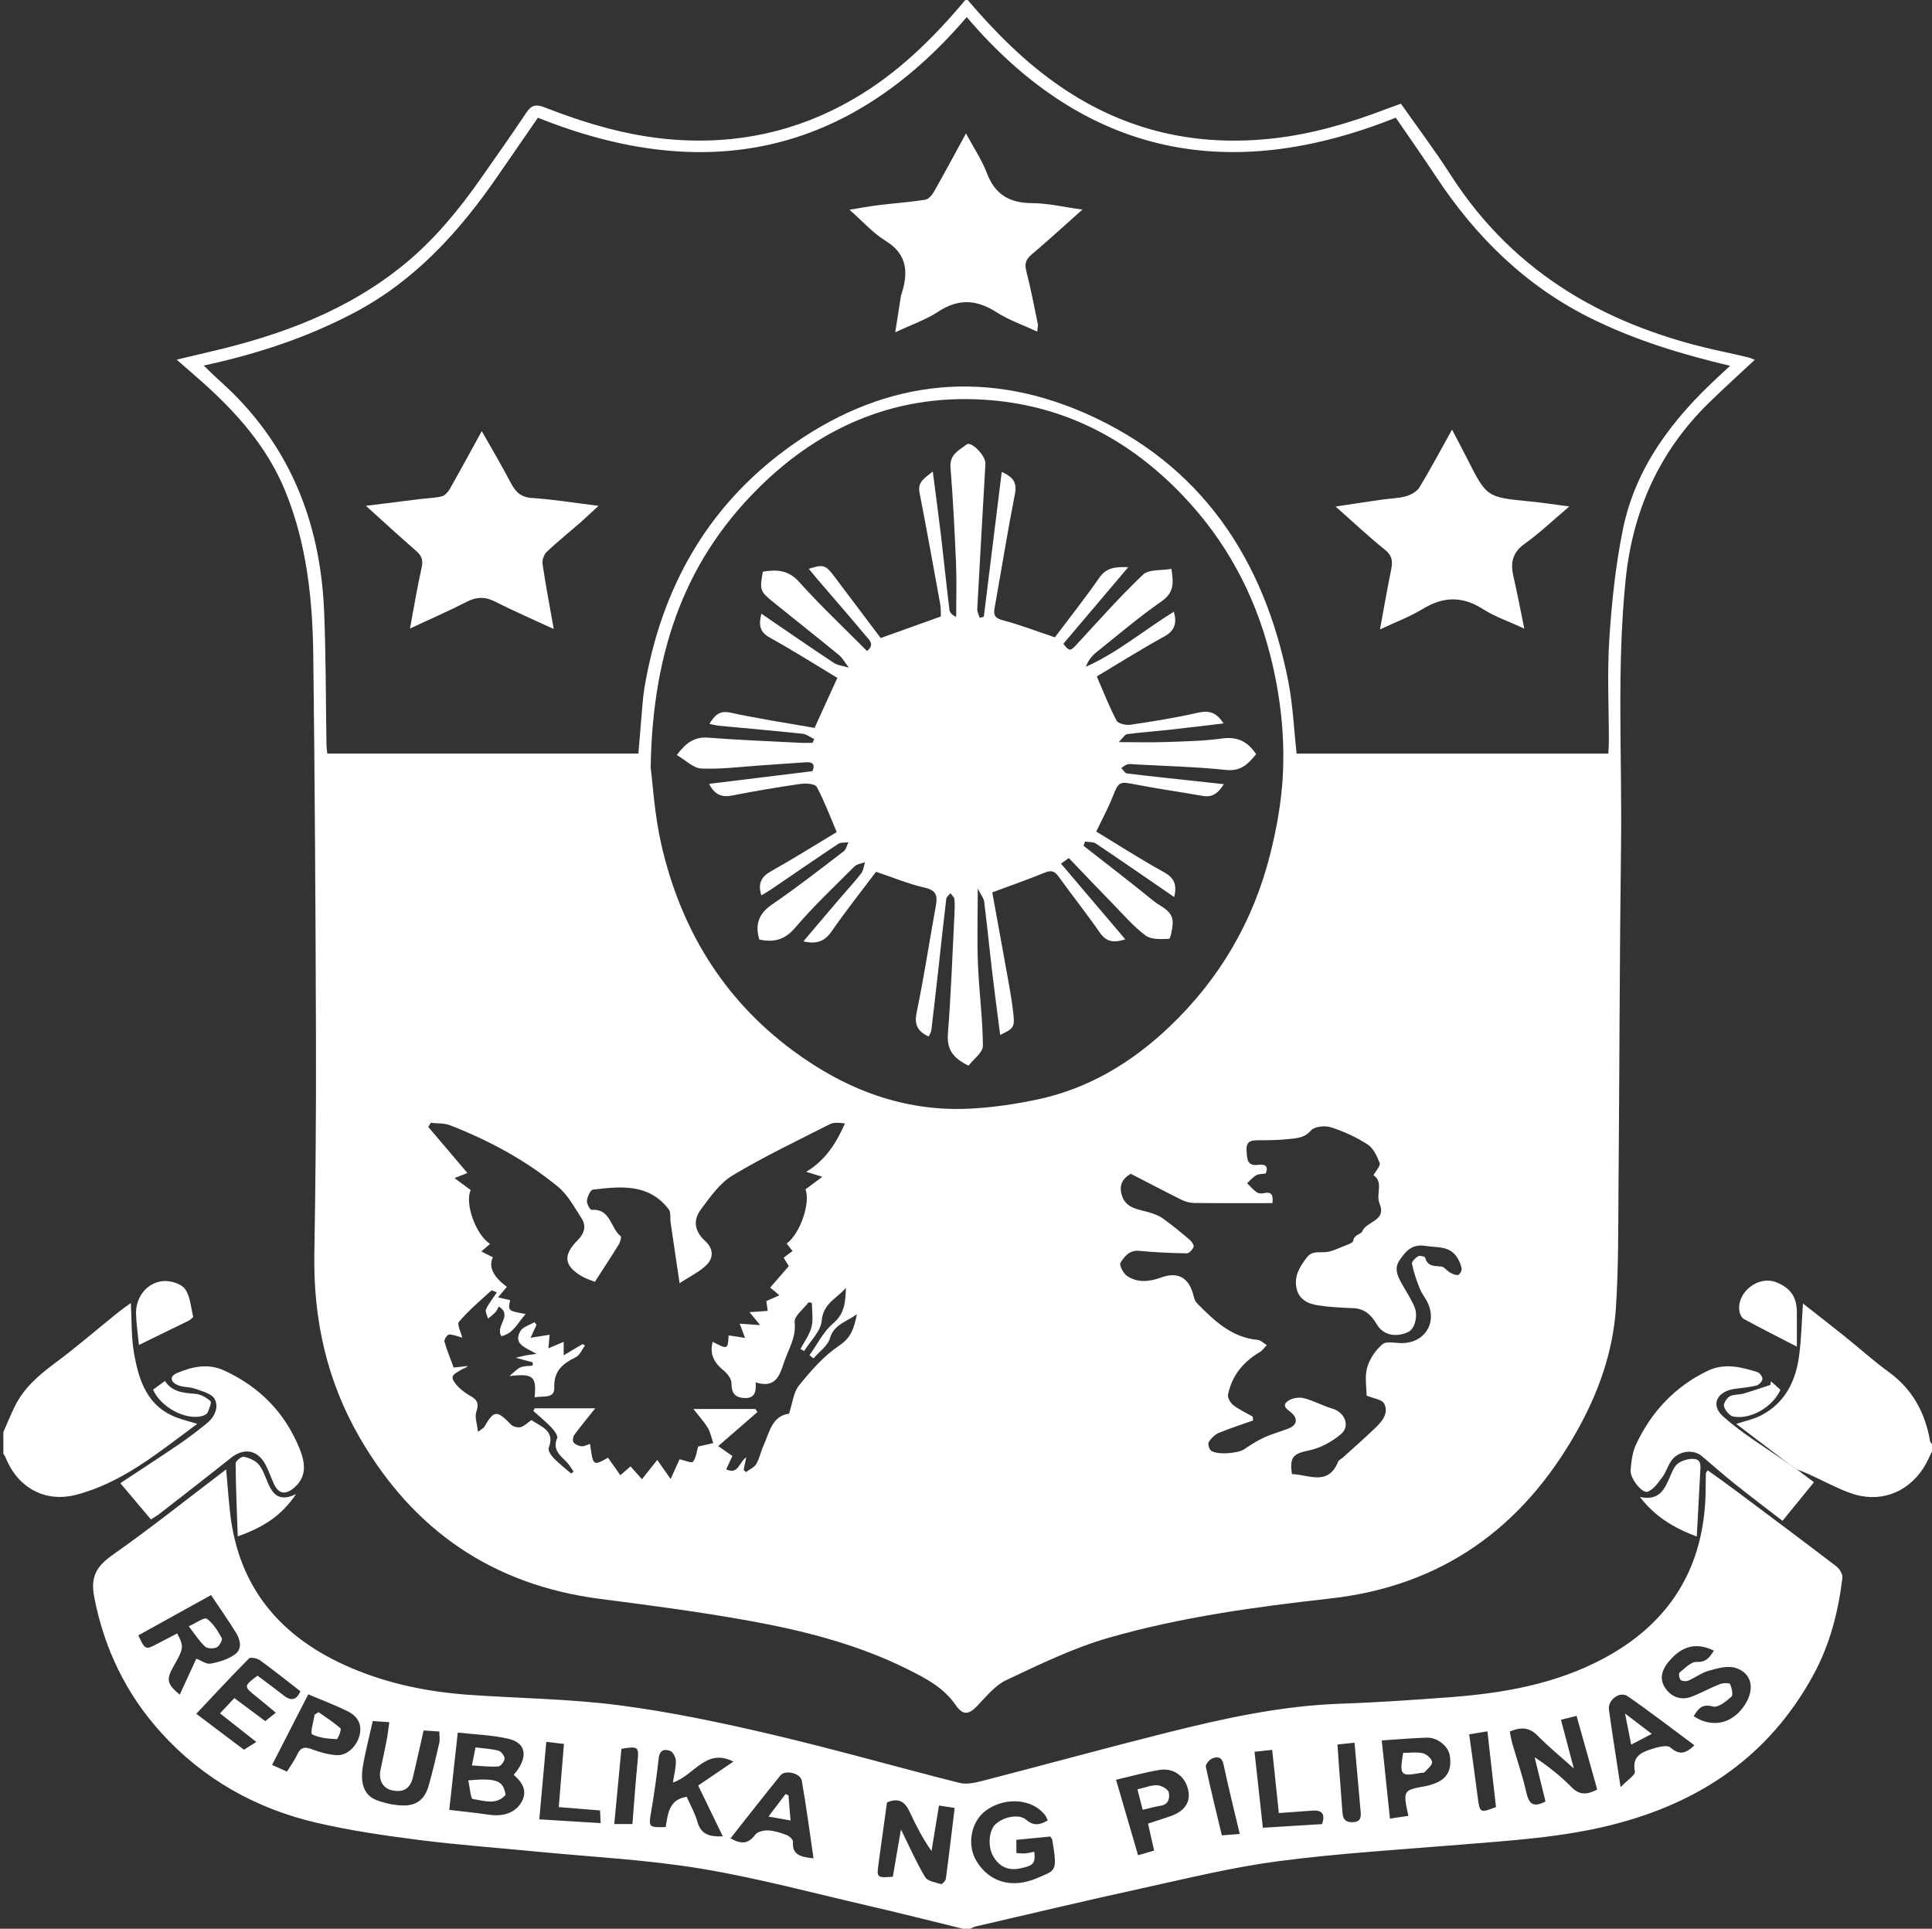 <?xml version="1.0" encoding="utf-8"?>
<!-- Generator: Adobe Illustrator 23.0.3, SVG Export Plug-In . SVG Version: 6.00 Build 0)  -->
<svg version="1.1" id="Layer_1" xmlns="http://www.w3.org/2000/svg" xmlns:xlink="http://www.w3.org/1999/xlink" x="0px" y="0px"
	 viewBox="0 0 801.39 800" style="enable-background:new 0 0 801.39 800;" xml:space="preserve">
<rect x="0" y="0" width="801.39" height="800" fill="#333333" stroke="none"/>
<style type="text/css">
	.st0{fill:#FFFFFF;}
</style>
<g id="govph-seal-img">
	<path class="st0" d="M401.39,0c11.49,13.45,23.84,25.9,38.56,35.97c26.9,18.4,56.42,25.08,88.61,21.39
		c15.98-1.83,31.19-6.31,46.12-12.01c2-0.76,4.02-1.46,6.42-2.34c6.92,9.86,14.14,19.42,20.59,29.48
		c26.78,41.76,66.34,63.55,113.63,73.51c3.25,0.68,6.48,1.43,9.71,2.21c0.96,0.23,1.87,0.69,2.83,1.05
		c-6.44,6.03-12.96,11.89-19.21,18.02c-20.55,20.17-31.46,44.79-34.36,73.36c-3.73,36.74-1.41,73.55-1.89,110.32
		c-0.61,46.64-0.64,93.29-1.03,139.93c-0.15,17.32,0.04,34.68-1.12,51.95c-1.22,18.12-7.34,35.1-16.22,50.87
		c-22.51,40-55.94,64.12-102.2,69.31c-31.06,3.48-62.07,7.7-92.13,16.35c-14.55,4.19-28.43,10.97-42.2,17.45
		c-4.73,2.22-8.43,6.88-12.2,10.81c-3.58,3.74-5.98,3.85-8.95-0.48c-4.92-7.18-12.36-11.03-19.79-14.74
		c-20.86-10.4-43.27-16.08-66-20.18c-20.42-3.68-41.03-6.38-61.61-9.04c-44.38-5.73-77.33-28.23-99.68-66.78
		c-13.73-23.67-19.35-49.21-18.88-76.44c0.52-29.82,0.76-59.65,0.67-89.48c-0.16-52.82-0.47-105.64-1.11-158.45
		c-0.28-23.34-2.67-46.45-11.64-68.39c-7.38-18.04-19.85-32.16-34.12-44.94c-3.31-2.97-6.7-5.86-10.91-9.54
		c5.01-1.19,9.24-2.2,13.48-3.19c29.6-6.85,57.67-17.11,81.47-36.8c12.29-10.17,22.29-22.4,31.39-35.4c6.3-9,12.64-17.97,18.74-27.1
		c2.05-3.07,3.96-3.54,7.41-2.19c17.07,6.67,34.52,11.88,52.94,13.37c26.82,2.17,51.85-3.2,75.19-16.72
		c18.3-10.6,33.08-25.08,46.5-41.14C400.72,0,401.05,0,401.39,0z M84.49,151.62c2.69,2.56,4.64,4.53,6.7,6.37
		c28.52,25.42,41.65,57.9,43.25,95.42c0.78,18.46,0.67,36.95,0.98,55.42c0.02,1.27,0.23,2.54,0.34,3.73c43.24,0,86.13,0,129.04,0
		c0.4-4.82,0.75-9.27,1.15-13.72c0.42-4.62,0.64-9.27,1.41-13.83c6.87-40.42,25.49-74.22,58.7-98.64
		c38.22-28.1,80.54-34.07,124.01-15c48.16,21.13,74.43,60.6,84.34,111.44c1.89,9.71,2.3,19.7,3.42,29.78c43.13,0,86.05,0,129.29,0
		c0.09-1.83,0.23-3.46,0.23-5.08c0.01-14.17-0.73-28.38,0.19-42.49c0.99-15.2,2.59-30.49,5.62-45.4
		c5.28-25.98,20.8-46.05,39.89-63.64c1.41-1.3,2.81-2.61,4.59-4.25c-20.28-4.79-39.46-10.69-57.47-19.57
		c-27.11-13.35-47.98-33.82-64.53-58.92c-5.39-8.18-11.04-16.19-16.68-24.43C509.91,76.4,450.11,64.77,401,7.09
		c-49.22,57.54-108.95,69.41-177.87,41.73c-5.52,8-10.83,15.65-16.09,23.33c-15.98,23.36-34.52,44.02-59.98,57.48
		C127.68,139.87,107.11,146.74,84.49,151.62z M269.9,318.38c0.85,6.48,1.56,19.31,4.36,31.66c7.93,34.92,25.52,64.15,54.54,85.66
		c21.67,16.06,45.91,25.48,73.34,24.15c9.52-0.46,19.09-1.87,28.42-3.86c21.18-4.54,39.11-15.42,54.65-30.24
		c20.72-19.75,34.68-43.67,41.65-71.38c2.69-10.69,4.68-21.76,5.26-32.74c0.88-16.91-1.08-33.67-5.32-50.24
		c-6.46-25.25-18.42-47.32-36.36-66.05c-20.8-21.73-46.04-35.7-76.07-39.01c-37.64-4.15-70.46,8.06-97.58,33.99
		C285.14,230.57,270.66,268.51,269.9,318.38z M204.45,521.5c-1.92,3.92,0.2,8.17,5.8,12.24c-1.08,1.29-2.15,2.57-3.66,4.37
		c2.28,0.53,3.65,0.85,5.02,1.17c-0.92,4.42-0.92,4.42,6.45,5.76c-3.25,3.45-5.03,8.1-10.08,9.17c-2.76-4.22,4.94-8.56-1.1-12.29
		c-0.5,0.9-0.78,1.73-1.32,2.31c-0.95,1-2.06,1.84-3.11,2.74c-0.33-1.31-1.3-2.91-0.86-3.87c1.1-2.41,2.84-4.52,4.5-7.03
		c-0.94-0.34-2.03-1.01-2.29-0.77c-4.61,4.19-9.4,8.24-13.42,12.94c-0.92,1.08,0.87,4.47,1.37,6.6c-1.78-0.48-3.63-1.3-5.48-1.32
		c-0.67-0.01-2.13,2.09-1.92,2.87c0.93,3.45,2.33,6.77,3.83,10.85c1.15-0.13,3.49-0.4,5.83-0.66c-0.66,0.89-1.61,0.91-2.31,1.35
		c-1.48,0.93-3.69,1.88-3.97,3.18c-0.26,1.22,1.36,3.11,2.55,4.3c1.49,1.49,3.3,2.75,5.15,3.79c2.82,1.58,3.19,3.34,2.13,6.46
		c-0.72,2.12,0.35,4.85,0.71,8.22c1.8-1.36,2.32-1.56,2.54-1.94c4.14-7.1,5.21-7.14,11.19-1.03c0.85,0.87,2.83,1.36,4,1.02
		c1.61-0.47,2.95-1.89,4.41-2.91c4.29,2.85,9.93,4.44,7.19,11.58c-0.39,1.03,1.06,3.15,2.15,4.28c2.21,2.28,4.77,4.22,7.18,6.3
		c0.32-0.27,0.65-0.53,0.97-0.8c-0.89-1.27-1.64-2.68-2.7-3.79c-2.7-2.84-6.17-5.12-4.09-10.11c0.41-0.99-1.26-3.21-2.43-4.43
		c-2.31-2.42-4.94-4.55-7.44-6.8c0.18-0.37,0.36-0.75,0.54-1.12c8.36,0,16.73,0,25.13,0c-3.12,3.92-6.04,7.43-8.73,11.1
		c-0.54,0.74-0.73,2.46-0.25,3.06c0.7,0.88,2.13,1.5,3.31,1.6c1.11,0.1,2.29-0.62,3.51-1c1.25,9.21,1.25,9.21,7.45,5.74
		c1.75,2.48,3.44,4.87,5.13,7.27c1.52-1.33,3.05-2.66,4.22-3.68c1.49,1.67,3.12,3.49,4.74,5.32c2.16-2.73,4.32-5.45,6.33-7.98
		c1.22,1.73,3.02,4.29,5.56,7.9c1.71-3.78,2.8-6.18,3.71-8.19c1.88,0.4,5.04,1.73,5.55,1.06c1.36-1.79,1.59-4.46,2.14-6.33
		c1.96-0.45,4.12-0.95,6.28-1.44c-0.74-2.13-1.14-4.46-2.29-6.35c-1.64-2.69-3.81-5.05-5.95-7.8c9.03,0,17.38,0,25.73,0
		c0.28,0.43,0.55,0.85,0.83,1.28c-5.21,4.52-10.42,9.05-16.26,14.12c2.8,1.96,4.36,3.05,5.88,4.11c-0.87,1.86-1.73,3.71-2.58,5.53
		c5.21,2.35,5.26-3.03,8.33-4.98c-0.46,2.16-0.77,3.67-1.09,5.17c0.31,0.32,0.62,0.65,0.93,0.97c1.47-1.1,3.42-1.91,4.3-3.37
		c1.35-2.23,1.82-4.97,2.91-7.38c2.55-5.65,3.57-12.58,10.69-13.49c1.47-4.4,1.83-8.89,4.18-11.77c4.91-6.04,10.22-12.19,16.6-16.45
		c4.9-3.27,6.18-7.06,7.37-13.05c-4.61,3.36-9.49,4.2-11.2,10.03c-0.92,3.15-4.44,5.54-6.79,8.28c-0.56-0.44-1.11-0.88-1.67-1.32
		c3.22-4.47,5.75-9.75,9.83-13.2c4.93-4.16,5.06-9.18,5.27-14.73c-3.58,4.34-9.42,6.32-10.05,13.69c-0.38,4.37-4.72,8.39-7.29,12.56
		c-0.5-0.3-1-0.6-1.49-0.9c1.58-3.01,3.76-5.87,4.56-9.08c0.79-3.16,0.17-6.66,0.17-10.01c-0.46-0.09-0.92-0.17-1.37-0.26
		c-2.06,2.76-6.08,5.74-5.8,8.23c0.73,6.42-2.57,11.17-4.36,16.59c-1.84,5.59-3.59,11.04-11.8,8.39c0.32,4.22-0.54,6.82-4.95,6.48
		c-4.15-0.32-5.02-2.51-5.11-6.28c-0.04-1.76-1.73-3.88-3.25-5.13c-3.88-3.18-5.93-6.8-4.5-11.87c6.21,3.22,6.3,3.19,6.58-2.69
		c2.05,0.32,4.07,0.63,6.83,1.06c-0.87-2.31-1.5-4-2.22-5.91c2.72,0.19,5.04,0.35,8.47,0.59c-1.89-2.31-2.96-3.62-4.39-5.36
		c2.87-0.2,5.11-0.36,7.53-0.53c-0.23-1.65-0.42-3.01-0.57-4.05c1.85-0.83,3.35-1.5,5.43-2.43c-1.87-1.57-2.99-2.5-3.83-3.2
		c2.63-3.02,5.09-5.85,7.74-8.9c-0.72-1.16-1.57-2.51-2.16-3.47c1.28-0.96,2.49-1.87,3.7-2.78c-0.81-1.03-1.62-2.07-2.43-3.11
		c5.49-3.95,9.97-16.77,7.81-22.48c2.07-1.54,4.15-3.09,6.98-5.2c-2.56-0.79-4.25-1.31-6.68-2.06c8.25-5.01,12.53-12.16,16.06-20.06
		c-2.46-0.33-4.63-0.53-6.27,0.31c-13.56,6.89-27.34,13.43-40.35,21.25c-5.3,3.18-9.29,8.94-13.13,14.08
		c-3.48,4.66-2.53,9.2,1.79,13.14c3.4,3.11,3.47,6.87,0.76,9.68c-2.91,3.01-7.01,4.89-11.4,7.8c-1.41-9.5-2.58-17.33-3.72-25.16
		c-0.27-1.86,0.19-4.23-0.79-5.51c-8.26-10.77-19.93-9.52-31.4-8.15c-1.06,0.13-2.32,2.9-2.53,4.56c-0.15,1.24,1.35,3.88,1.95,3.84
		c7.96-0.63,7.79,7.61,12.06,10.91c0.4,0.31-0.18,2.44-0.78,3.42c-3.14,5.09-6.44,10.09-9.92,15.5c-1.28-0.52-3.38-1.13-5.22-2.18
		c-7.64-4.36-8.13-8.85-1.91-15.08c2.58-2.58,3.76-5.76,1.63-9.02c-2.98-4.56-5.66-9.73-9.74-13.09
		c-13.4-11.05-28.63-19.24-44.81-25.54c-2.43-0.95-5.31-0.72-7.98-1.03c-0.37,0.56-0.74,1.13-1.1,1.69
		c5.51,6.48,11.02,12.97,16.25,19.12c-1.27,0.5-2.92,1.16-5.35,2.12c2.83,2.1,4.78,3.54,6.71,4.96c-2.53,5.62,2.14,18.55,8.03,22.33
		c-1.06,0.92-2.14,1.86-3.6,3.14C201.57,520.06,202.88,520.71,204.45,521.5z M469.07,486.87c-4.39,2.4-4.8,5.91-3.59,9.36
		c1.73,4.92,6.59,5.34,10.86,6.54c2.13,0.6,4.33,1.41,6.1,2.67c3.85,2.75,7.5,5.8,11.11,8.86c0.81,0.69,1.81,2.2,1.55,2.89
		c-0.43,1.13-1.84,2.68-2.81,2.67c-6.59-0.12-13.18-0.4-19.74-1.04c-4.11-0.4-6.14,2.38-7.79,4.96c-0.59,0.92,1.15,4.34,2.68,5.4
		c4.4,3.07,9.41,2.44,14.21,0.7c6.45-2.35,10.94-0.31,13.01,6.09c0.5,1.56,0.76,3.47,1.82,4.54c7.07,7.18,14.27,14.2,25.14,15.23
		c1.34,0.13,2.58,1.43,3.86,2.18c-0.98,0.99-1.81,2.24-2.98,2.93c-6.87,4.06-11.55,9.79-13.12,17.65c-0.26,1.28,1.01,3.42,2.2,4.33
		c2.45,1.87,5.33,3.19,8.03,4.73c0.06,0.54,0.12,1.08,0.17,1.62c-4.74,1.69-9.55,3.22-14.19,5.15c-1.65,0.69-3.18,2.18-4.16,3.69
		c-0.48,0.74,0,2.78,0.75,3.52c2.08,2.04,11.22,1.41,13.91-0.42c2.64-1.81,5.38-3.56,8.28-4.89c3.3-1.51,6.87-2.43,10.25-3.79
		c3.37-1.36,3.82-4.03,1.08-6.44c-1.6-1.4-4.28-2.72-1.59-4.81c1.61-1.25,4.57-1.78,6.59-1.29c4.09,0.99,7.88,3.18,11.94,4.35
		c5.12,1.48,7.59,7.19,3.59,10.59c-3.71,3.15-8.54,5.8-13.27,6.77c-6.37,1.3-8.16,2.61-7.07,9.81c6.88,0.14,14.95,5.22,19.19-5.2
		c0.28-0.68,1.26-1.06,1.88-1.61c4.56-4.14,9.21-8.2,13.64-12.47c2.79-2.69,5.55-6.07,3.54-9.96c-0.9-1.74-4.45-2.12-7.29-3.33
		c0-3.41-0.83-7.76,0.24-11.58c1.01-3.61,3.48-7.3,6.36-9.7c1.7-1.42,5.44-0.45,8.26-0.48c8.94-0.11,14.23-7.94,10.76-16.14
		c-0.96-2.26-2.64-4.22-3.56-6.49c-1.33-3.31-2.5-6.74-3.22-10.23c-0.18-0.88,1.38-2.47,2.49-3.15c0.68-0.41,2.85,0.08,2.96,0.53
		c0.98,3.76,3.79,3.44,6.68,3.71c1.27,0.12,2.33,1.77,3.62,2.49c1.03,0.57,2.36,1.21,3.38,1c0.68-0.14,1.61-1.84,1.46-2.65
		c-0.32-1.69-1.06-3.42-2.04-4.85c-3.18-4.66-8.22-3.77-12.94-4.54c-5.71-0.93-8.29,2.32-10.8,5.99c-2.41,3.51-0.62,6.89,1.19,10.11
		c1.7,3.01,3.64,5.93,4.99,9.09c1.66,3.87,0.14,9.25-2.53,10.51c-5.34,2.51-10.56,1.17-13.11-3.24c-2.16-3.72-4.97-6.44-9.7-6.63
		c-4.96-0.19-9.95-0.43-14.83-1.21c-4.24-0.67-7.98-2.61-8.81-7.52c-0.83-4.94,1.6-8.75,4.47-12.42c2-2.56,4.57-1.91,7.31-2.06
		c2.9-0.15,5.74-1.69,8.56-2.76c1.22-0.46,3.2-1.19,3.28-1.96c0.28-2.62,3.25-2.67,3.74-3.92c1.69-4.33,10.29-4.14,7.13-11.68
		c-1.57-3.75,1.86-8.86-2.49-11.58c1.08-1.98,3.01-3.98,2.59-5.08c-1.09-2.85-2.64-6.2-5.04-7.74c-4.69-3.02-9.93-5.42-15.24-7.11
		c-2.46-0.78-6.81-0.32-8.25,1.35c-2.74,3.16-5.96,3.19-9.25,3.55c-3.96,0.43-7.98,0.49-11.97,0.49c-3.07,0-5.74-0.05-5.46,4.3
		c0.22,3.35,0.03,6.56,4.96,5.9c2.66-0.36,4.24,0.52,2.99,3.58c-1.43,0.24-2.9,0.14-3.97,0.75c-1.42,0.81-2.53,2.18-3.77,3.3
		c1.31,1.27,2.52,2.7,3.99,3.75c0.71,0.51,1.99,0.59,2.9,0.38c3.39-0.8,3.98,0.88,3.64,4.12c-10.93,0-21.73,0.06-32.54-0.06
		c-1.75-0.02-3.64-0.55-5.22-1.34C483.01,494.14,476.04,490.46,469.07,486.87z"/>
	<path class="st0" d="M399.39,800c-12.87-3.14-25.7-6.42-38.61-9.39c-23.47-5.41-46.79-11.72-70.51-15.62
		c-22.55-3.7-45.52-4.81-68.31-7.04c-16.21-1.59-32.48-2.76-48.63-4.83c-14.11-1.8-28.26-3.88-42.09-7.1
		c-25.06-5.83-46.92-18.11-64.25-37.17c-14.54-16-23.77-34.9-27.91-56.47c-1.7-8.85,1.29-12.99,8.03-17.72
		c15.77-11.09,30.85-23.16,46.7-35.2c0.55,6.15,0.96,11.8,1.56,17.43c3.43,32.03,21.5,52.7,50.41,64.98
		c15.62,6.64,32,9.93,48.84,11.11c20.73,1.45,41.62,1.65,62.19,4.32c21.19,2.75,42.22,7.18,63.05,12.06
		c26.17,6.13,52.04,13.57,78.11,20.13c2.99,0.75,6.59-0.06,9.72-0.87c25.4-6.56,50.69-13.51,76.13-19.9
		c23.85-5.99,47.84-11.25,72.59-12.08c14.96-0.5,29.91-1.55,44.84-2.66c22.17-1.66,43.91-5.42,63.79-16.02
		c27.44-14.63,41.8-37.57,42.44-68.84c0.05-2.66,0.04-5.33,0.1-7.99c0.01-0.26,0.29-0.52,0.76-1.28c3.73,2.69,7.48,5.32,11.14,8.05
		c14.13,10.56,28.27,21.11,42.29,31.83c1.3,1,2.62,3.23,2.45,4.71c-1.69,14.1-5.16,27.65-12.04,40.28
		c-18.38,33.73-47.18,53.09-83.86,62.26c-20.61,5.16-41.62,6.42-62.62,8.15c-25.17,2.08-50.43,3.57-75.44,6.85
		c-19.05,2.5-37.84,7.14-56.66,11.26c-23.03,5.04-45.97,10.51-68.94,15.82c-0.78,0.18-1.5,0.61-2.25,0.93
		C401.39,800,400.39,800,399.39,800z M189.88,718.63c-1.25,11.41-2.38,21.7-3.52,32.07c5.86,0.7,11.27,1.24,16.65,2.03
		c5.88,0.86,10.94-0.95,13.38-5.39c2.58-4.69,0.1-8.18-3.3-11.17c6.15-7.15,5.39-13.22-2.22-14.97
		C204.16,719.65,197.15,719.46,189.88,718.63z M87.54,661.61c-10.76,5.95-20.47,11.33-30.17,16.7c2.9,6.17,2.89,6.16,8.43,3.21
		c2.56-1.36,5.14-2.68,7.69-4.01c2.86,5.36,2.74,6.24-1.41,13.48c-3.22,5.63-2.9,7.43,2.48,11.91c2.32-5.04,4.58-9.95,6.87-14.93
		c2,0.76,4.15,2.4,5.93,2.07c3.52-0.66,7.29-1.79,10.12-3.86c3.13-2.3,2.21-6.09,0.34-9.08C94.6,671.92,91.09,666.92,87.54,661.61z
		 M641.07,747.21c-1.52-6.18-3.01-12.27-4.51-18.35c5.75,3.8,10.81,7.84,15.32,12.43c3.36,3.42,6.5,3.13,10.64,0.97
		c-2.85-10.15-5.67-20.22-8.56-30.54c-2.57,0.64-4.47,1.11-6.48,1.6c1.71,6.46,3.34,12.64,5.34,20.2
		c-5.7-5.11-10.58-9.07-14.93-13.53c-3.48-3.57-7.01-3.77-11.62-1.79c0.32,1.61,0.53,3.2,0.97,4.73c1.96,6.84,4.32,13.6,5.88,20.53
		C634.17,748.17,635.96,749.92,641.07,747.21z M370.35,778.42c1.07-6.25,2.11-12.3,3.36-19.61c3.69,7.45,6.47,13.84,10.03,19.76
		c1.03,1.71,4.28,2.2,6.61,2.91c0.43,0.13,1.87-1.33,1.98-2.17c1.3-9.64,2.43-19.3,3.66-29.42c-2.17-0.33-4.18-0.64-6.5-0.99
		c-1.09,6.65-2.1,12.76-3.1,18.87c-3.7-5.27-6.47-10.67-9.02-16.17c-1.83-3.95-4.26-6.19-9.45-4c-1.15,8.32-2.32,16.99-3.54,25.66
		C363.61,778.78,363.76,778.95,370.35,778.42z M434.59,755.06c-0.41-0.86-0.6-1.49-0.97-2c-5.02-6.84-16.18-7.93-24.27-2.38
		c-6.52,4.48-8.51,14.31-4.3,21.27c5.26,8.7,14.69,11.58,25.26,7c7.71-3.34,8.39-2.44,6.15-15.89c-0.05-0.28-0.32-0.53-0.8-1.3
		c-4.47,0.43-9.2,0.89-14.07,1.36c0,2.06,0,3.63,0,5.48c1.4,0.07,2.53,0.24,3.65,0.15c1.26-0.1,2.5-0.44,3.77-0.69
		c0.57,4.92-0.38,5.89-6.46,7.02c-4.74,0.88-8.67-1.22-10.91-5.81c-1.95-4.01-1.34-10.15,1.25-12.58c3.32-3.12,9.73-4.47,12.73-1.92
		C428.62,757.35,431.16,757.12,434.59,755.06z M710.92,684.66c-7.33-3.61-13.4-1.95-18.78,4.59c-3.13,3.81-4.04,7.76-0.79,11.73
		c2.77,3.38,6.61,4.28,10.71,2.63c3.84-1.55,7.49-3.56,11.34-5.07c1.29-0.51,3.96-0.58,4.22-0.02c0.74,1.58,1.38,4.51,0.56,5.24
		c-2.15,1.94-5.55,4.64-7.62,4.07c-4.7-1.3-6.13,1.04-8.04,4c8.22,5.45,17.2,2.84,22.03-6.06c3.31-6.11,1.65-12.13-4.86-14.02
		c-3.26-0.95-7.38,0.26-10.9,1.24c-2.98,0.83-5.6,2.87-8.5,4.1c-0.89,0.38-2.52,0.28-3.15-0.31c-0.62-0.58-0.9-2.68-0.47-3.03
		c2.21-1.77,4.77-4.53,7.09-4.43C707.67,689.51,709.05,687.54,710.92,684.66z M106.32,722.53c-5.69-4.48-10.3-8.11-15.07-11.87
		c2.24-2.38,4.02-4.26,5.97-6.33c4.6,3.43,8.83,6.59,12.81,9.56c1.55-1.24,2.88-2.3,4.39-3.5c-2.92-2.41-5.45-4.55-8.03-6.62
		c-5.37-4.31-5.39-4.3,0.43-8.74c3.51,2.65,7.13,5.27,10.62,8.04c3.15,2.51,5.51,2.35,7.16-1.58c-5.63-4.36-11.06-8.73-16.71-12.81
		c-1.18-0.85-3.95-1.45-4.6-0.79c-7.33,7.37-14.39,15.02-21.87,22.95c7.17,5.41,13.72,10.35,19.76,14.91
		C103.14,724.55,104.53,723.67,106.32,722.53z M276.13,757.83c0.94-5.63,1.35-11.4,8.71-12.56c1.49,3.39,3.42,6.73,4.43,10.34
		c1.54,5.5,5.3,6.28,10.55,6.07c-3.51-7.25-6.83-14.08-10.22-21.08c5-3.39,9.75-6.62,14.62-9.93c-11.47-5.83-16.26,5.84-25.1,8.67
		c0.49-3.17,1.26-6.02,1.23-8.86c-0.01-1.47-1.11-3.73-2.29-4.21c-2.22-0.89-4.43-0.58-4.82,2.93c-0.82,7.4-1.87,14.79-3.12,22.13
		C269.01,757.94,268.91,757.99,276.13,757.83z M154.62,713.85c-1.44,6.49-3.05,12.57-4.09,18.74c-1.23,7.3,0.63,12.09,5.58,14.02
		c3.33,1.3,7.02,2.1,10.59,2.25c6.11,0.26,9.55-2.53,11.19-8.46c1.59-5.74,2.99-11.53,4.3-17.34c0.34-1.51,0.05-3.15,0.05-4.87
		c-2.4-0.16-4.31-0.29-6.53-0.43c-1.53,6.77-2.92,13.05-4.4,19.32c-1.14,4.85-4.03,6.58-8.88,5.46c-3.58-0.83-5.47-4.25-4.61-8.36
		c0.85-4.04,1.74-8.08,2.52-12.14c0.47-2.48,0.76-4.99,1.16-7.71C158.85,714.14,157.05,714.02,154.62,713.85z M337.44,770.8
		c-1.63-11.11-3-21.69-4.85-32.19c-0.56-3.17-6.91-4.64-8.85-2.24c-6.97,8.59-13.76,17.32-20.72,26.12
		c4.16,2.41,7.27,2.55,10.19-1.46c0.93-1.28,3.58-1.9,5.4-1.81c2.59,0.12,5.22,0.97,7.67,1.91c1.12,0.43,2.72,1.9,2.66,2.78
		C328.51,769.25,331.9,770.24,337.44,770.8z M672.22,741.26c2.6-2.74,6.22-5.02,5.92-6.51c-1.27-6.3,2.78-7.93,7.03-9.31
		c2.48-0.81,6.37-1.82,7.74-0.61c3.71,3.28,6.34,2.54,9.93-0.93c-9.27-6.86-18.29-13.85-27.67-20.32c-3.3-2.28-8.35,1.52-7.78,5.61
		C668.79,719.33,670.43,729.43,672.22,741.26z M462.93,738.2c3.17,10.86,6.11,20.92,9.14,31.32c2.56-0.75,4.52-1.32,6.66-1.94
		c-0.91-4.04-1.7-7.51-2.53-11.18c3.25-1.07,6.05-2,8.86-2.92c6.11-1.99,8.86-5.78,7.84-10.83c-1.17-5.8-5.99-9.5-11.99-8.52
		C475.07,735.09,469.35,736.72,462.93,738.2z M573.15,721.9c1.17,11.17,2.25,21.46,3.4,32.42c2.72-0.41,5.15-0.78,7.63-1.15
		c-2.26-10.63-2.26-10.62,7.28-12.35c1.14-0.21,2.25-0.57,3.34-0.96c5.45-1.93,7.56-5.73,6.56-11.76c-0.63-3.79-5.04-7.47-9.46-7.36
		C585.97,720.9,580.04,721.46,573.15,721.9z M127.87,702.77c-5.1,9.96-9.98,19.47-15.01,29.29c2.47,1.11,4.22,1.9,6.17,2.77
		c1.56-2.55,3.16-4.7,4.27-7.09c1.32-2.85,2.89-3.39,5.87-2.26c3.36,1.27,6.97,2.32,10.52,2.51c4.34,0.24,8.3-3.69,9.45-8.2
		c1.18-4.65-0.93-7.97-4.77-9.9C139.09,707.23,133.51,705.17,127.87,702.77z M520.37,726.59c1.2,10.9,2.31,21.02,3.46,31.52
		c8.35-0.51,16.39-1.01,24.57-1.51c1.29-3.96,0.26-5.91-3.99-5.59c-4.55,0.34-9.1,0.66-13.95,1.01c-0.95-9.08-1.84-17.46-2.76-26.21
		C525.29,726.07,523.04,726.31,520.37,726.59z M223.7,754.62c8.96,0.55,17,1.05,25.44,1.57c-0.1-2.15-0.16-3.54-0.24-5.26
		c-5.85-0.47-11.4-0.92-17.13-1.39c0.73-8.87,1.43-17.39,2.15-26.19c-2.52-0.3-4.74-0.57-7.32-0.88
		C225.61,733.45,224.67,743.89,223.7,754.62z M514.25,760.69c-2.34-9.9-4.72-19.34-6.73-28.86c-0.67-3.19-2.6-3.31-4.65-2.48
		c-1.22,0.49-2.89,2.47-2.69,3.43c2,9.49,4.35,18.9,6.64,28.49C509.28,761.08,511.38,760.91,514.25,760.69z M257.76,725.36
		c-0.97,10.27-1.95,20.59-2.96,31.22c2.8,0,5.03,0,7.53,0c0.7-8.67,1.26-17.09,2.1-25.5C265.09,724.5,264.89,724.21,257.76,725.36z
		 M609.41,719.38c1.22,8.91,2.44,17.38,3.52,25.88c0.85,6.7,0.96,6.82,7.61,4.28c-1.18-10.37-2.36-20.82-3.57-31.43
		C614.44,718.53,612.18,718.91,609.41,719.38z M554.79,723.58c0.24,3.67,0.42,6.61,0.64,9.54c0.47,6.27,0.99,12.54,1.43,18.81
		c0.2,2.9,1.6,4.06,4.52,3.86c3.17-0.21,3.2-2.23,3-4.52c-0.83-9.36-1.66-18.72-2.53-28.43
		C559.5,723.08,557.25,723.32,554.79,723.58z"/>
	<path class="st0" d="M801.39,602c-1.17,2.32-2.14,4.77-3.55,6.92c-6.9,10.55-18.46,14.65-30.36,10.36
		c-5.88-2.12-11.42-5.2-17.14-7.8c-1.64-0.75-3.34-1.35-5.02-2.02c-1.08-0.73-2.15-1.46-3.23-2.2c-7.21-5.48-14.41-10.97-21.9-16.66
		c3.72-1.23,7.16-1.91,10.16-3.45c10.06-5.16,14.52-14.23,15.93-24.9c0.91-6.87,1.05-13.84,1.59-21.58
		c5.88,4.62,11.54,9.01,17.13,13.49c6.21,4.98,12.15,10.33,18.58,15.02c9.84,7.18,15,16.91,17.02,28.63
		c0.07,0.42,0.51,0.78,0.77,1.17C801.39,600,801.39,601,801.39,602z"/>
	<path class="st0" d="M1.39,594c1.52-3.45,2.96-6.95,4.59-10.35c3.71-7.71,9.84-13.09,16.63-18.12
		c9.07-6.72,17.63-14.13,26.43-21.22c1.49-1.2,3.09-2.28,5.23-3.84c0.41,7.37,0.16,14.02,1.26,20.44c2,11.71,5.53,22.8,18.45,27.31
		c2.31,0.81,4.68,1.42,7.85,2.37c-16.05,11.79-30.96,24.4-50.26,29.42c-12.86,3.35-24.24-2.94-29.2-15.36
		c-0.23-0.58-0.64-1.09-0.97-1.63C1.39,600,1.39,597,1.39,594z"/>
	<path class="st0" d="M742.09,607.26c1.08,0.73,2.15,1.46,3.23,2.2c2.5,1.88,5,3.76,7.11,5.34c-4.22,5.17-8.41,10.32-13.05,16.01
		c-6.36-4.91-13.2-10.07-19.9-15.41c-4.64-3.7-9.07-7.65-13.61-11.48c-3.41-2.88-9.49-2.19-12.44,1.72
		c-1.57,2.09-2.27,4.83-3.82,6.93c-1.73,2.34-3.64,5.16-6.12,6.16c-2.28,0.91-7.42-5.6-7.13-8.97c0.31-3.59,0.76-7.42,2.26-10.62
		c6.33-13.5,16.02-23.91,29.6-30.5c7.04-3.42,13.9-1.65,20.74,0.47c0.96,0.3,2.15,1.94,2.09,2.88c-0.07,0.97-1.39,2.41-2.41,2.67
		c-2.88,0.73-5.89,0.98-8.85,1.37c-7.57,0.99-10.51,6.65-4.95,11.58C723.19,595,732.94,600.79,742.09,607.26z"/>
	<path class="st0" d="M62.59,630.22c-4.39-5.22-8.51-10.11-12.67-15.04c7.75-5.12,16.07-10.51,24.26-16.08
		c3.98-2.71,7.81-5.66,11.56-8.69c3.24-2.61,5.13-6.61,3.32-10.1c-1.16-2.24-5.15-3.22-8.05-4.27c-2.43-0.88-5.36-0.56-7.62-1.66
		c-2.58-1.26-3.24-3.51,0.21-4.95c6.3-2.62,12.7-4.01,19.29-1.01c14.74,6.71,25.37,17.57,31.4,32.53
		c2.14,5.31,3.29,11.28-2.17,16.03c-3.71,3.23-6.61,2.75-8.59-1.69c-1.15-2.57-2.07-5.26-3.37-7.74c-3.27-6.22-8.92-7.19-14.36-2.86
		c-9.75,7.77-19.61,15.4-29.45,23.06C65.06,628.74,63.62,629.55,62.59,630.22z"/>
	<path class="st0" d="M122.81,619.71c-6.25,9.3-13.97,13.9-24.19,17.55c-0.36-10.55-0.81-20.4-0.89-30.26
		c-0.01-0.98,2.45-2.98,3.39-2.78c2.24,0.49,4.8,1.55,6.2,3.24c1.84,2.22,2.74,5.24,3.95,7.95
		C113.3,619.97,116.03,623.03,122.81,619.71z"/>
	<path class="st0" d="M745.34,558.56c-8.08-4.17-15.1-7.71-21.99-11.47c-0.96-0.52-1.7-2.12-1.87-3.31
		c-1.09-8.02,8.1-14.96,15.54-11.84c5.89,2.47,8.33,6.17,8.32,12.59C745.34,548.64,745.34,552.77,745.34,558.56z"/>
	<path class="st0" d="M703.82,637.33c-9.77-3.69-17.25-8.26-23.6-16.42c8.18,1.76,10.31-3.36,12.54-8.51
		c0.84-1.95,1.72-4.28,3.31-5.42c1.76-1.27,4.4-2.01,6.58-1.85c3.21,0.23,2.71,3.16,2.6,5.46
		C704.8,619.2,704.33,627.81,703.82,637.33z"/>
	<path class="st0" d="M57.63,557.86c-0.46-4.7-1.09-8.78-1.2-12.87c-0.19-6.91,4.41-12.97,11.19-13.62c3-0.29,7.44,1.01,9.07,3.2
		c2.23,3.01,2.46,7.53,3.41,11.44c0.09,0.35-0.71,1.02-1.22,1.38c-0.67,0.48-1.44,0.8-2.19,1.17
		C70.48,551.6,64.26,554.63,57.63,557.86z"/>
	<path class="st0" d="M63.51,576.4c1.69-1.25,3.14-2.31,4.88-3.6c3.1,4.66,7.79,4.95,12.67,5.33c2.19,0.17,4.56,1.52,6.23,3.03
		c0.59,0.54-0.49,3.21-1.19,4.73c-0.33,0.72-1.5,1.25-2.38,1.48C76.86,589.1,66.64,583.67,63.51,576.4z"/>
	<path class="st0" d="M734.59,572.94c1.33,1.19,2.66,2.38,3.92,3.52c-3.07,7.03-12.35,12.48-19.53,11.1
		c-1.57-0.3-3.35-2.51-3.87-4.2c-0.34-1.09,1.08-3.42,2.32-4.15c1.59-0.93,3.84-0.63,5.72-1.17c3.76-1.09,7.47-2.39,11.19-3.6
		C734.43,573.93,734.51,573.44,734.59,572.94z"/>
	<path class="st0" d="M650.95,210.07c-7.01,5.93-12.42,11.15-18.49,15.45c-5.23,3.7-5.98,8.06-4.67,13.7
		c1.57,6.75,2.85,13.57,4.49,21.51c-6.28-2.9-12.1-4.87-17.13-8.08c-8.55-5.45-16.45-5.3-25-0.08c-5.29,3.23-11.22,5.42-17.73,8.5
		c1.66-9.01,3.01-16.97,4.64-24.88c0.7-3.38,0.42-5.76-2.61-8.19c-6.73-5.39-13.02-11.34-20.45-17.9c7.06-1.06,13.12-2,19.19-2.87
		c3.29-0.47,6.69-0.48,9.86-1.36c2.11-0.59,4.63-1.91,5.7-3.67c4.58-7.5,8.69-15.29,13.55-24.02c2.3,4.42,4.29,8.11,6.17,11.84
		c8.18,16.25,8.17,16.22,26.22,17.97C639.62,208.46,644.52,209.23,650.95,210.07z"/>
	<path class="st0" d="M448.98,86.94c-7.67,6.82-14.29,12.88-21.13,18.68c-2.38,2.02-2.92,3.84-2.13,6.89
		c1.86,7.21,3.25,14.55,4.76,21.84c0.16,0.75-0.11,1.59-0.25,3.19c-5.94-2.77-11.8-4.77-16.86-8.02
		c-8.23-5.29-15.77-5.76-24.14-0.27c-5.05,3.31-10.95,5.33-17.89,8.6c0.93-5.95,1.67-10.7,2.42-15.44c0.02-0.16,0.15-0.3,0.2-0.45
		c2.82-8.89,2.52-16.47-6.68-22.11c-5.16-3.16-9.33-7.94-14.93-12.86c4.61-0.73,8.37-1.45,12.15-1.91
		c6.43-0.78,12.91-1.23,19.3-2.23c1.37-0.22,2.84-1.98,3.64-3.39c4.33-7.62,8.46-15.35,13.25-24.12c3.28,6.11,6.63,11.05,8.68,16.48
		c3.39,8.93,9.43,12.4,18.77,12.44C434.72,84.28,441.29,85.89,448.98,86.94z"/>
	<path class="st0" d="M229.69,260.9c-8.88-4.11-16.79-7.53-24.46-11.42c-4.16-2.11-7.67-1.91-11.76,0.19
		c-7.35,3.78-14.95,7.07-23.41,11.02c1.7-9.09,3.03-17.23,4.84-25.26c0.69-3.07,0.03-4.91-2.26-6.9
		c-6.76-5.87-13.34-11.95-20.86-18.73c8.25-1.03,15.44-1.93,22.63-2.82c2.95-0.36,5.98-0.4,8.84-1.12c1.29-0.33,2.59-1.77,3.31-3.03
		c4.34-7.63,8.52-15.36,13.28-24.02c4.29,7.6,8.33,14.36,11.96,21.33c1.98,3.8,4.14,6.12,8.91,6.42c8.75,0.56,17.44,2.01,27.55,3.25
		c-3.1,2.86-5.27,4.96-7.54,6.94c-4.64,4.05-9.46,7.9-13.92,12.13c-1.17,1.11-1.98,3.45-1.75,5.04
		C226.32,242.6,227.98,251.2,229.69,260.9z"/>
	<path class="st0" d="M487.05,372.07c-11.04-7.58-21.68-14.95-32.42-22.15c-1.18-0.79-3.02-0.6-4.55-0.87
		c-0.2,0.59-0.41,1.18-0.61,1.78c9.66,7.57,19.42,15.02,28.92,22.79c3.26,2.67,8.49,4.09,8.03,9.78c-0.17,2.13-0.92,5.98-1.53,6.01
		c-3.27,0.14-7.37,0.36-9.72-1.39c-5.02-3.75-9.2-8.65-13.62-13.18c-6.04-6.18-11.99-12.46-18.21-18.94
		c-0.9,0.64-1.91,1.37-3.24,2.32c8.91,10.49,17.6,20.72,26.68,31.4c-4.6,1.45-7.76,1.27-10.58-2.8
		c-5.49-7.94-11.53-15.49-17.17-23.33c-1.7-2.36-3.17-2.57-5.8-1.49c-7.02,2.88-14.2,5.37-21.64,8.14
		c2.38,13.09,4.86,26.57,7.26,40.06c0.64,3.59,1.16,7.2,1.55,10.82c0.52,4.92-0.09,5.74-5.54,8.23c-1.16-9.08-2.36-18.04-3.42-27.02
		c-1.11-9.39-2.01-18.8-3.2-28.18c-0.19-1.52-1.38-2.92-2.67-5.5c0,11.62-0.32,21.53,0.08,31.42c0.46,11.29,1.99,22.55,2.05,33.83
		c0.01,2.77-3.92,5.55-5.94,8.22c-6.23-3.01-9.09-6.57-8.57-13.23c1.29-16.42,1.87-32.9,2.7-49.35c0.11-2.16,0.22-4.35-0.01-6.49
		c-0.09-0.88-1.08-1.66-1.65-2.49c-0.6,0.81-1.63,1.57-1.73,2.43c-1.17,9.71-2.19,19.44-3.27,29.16
		c-0.94,8.42-1.89,16.84-2.91,25.25c-0.11,0.89-0.7,1.72-1.1,2.65c-4.47-2.13-6.07-4.75-5.01-9.9c3.06-14.79,5.32-29.74,8.02-44.6
		c0.73-4.04,0.05-6.18-4.61-7.25c-6.73-1.54-13.19-4.24-20.24-6.6c-5.91,7.86-12.44,16.07-18.39,24.67
		c-2.9,4.19-6.23,5.48-11.75,4.18c5.13-6.04,10.01-11.8,14.91-17.55c3.03-3.55,6.22-6.97,9.08-10.65c0.95-1.22,1.08-3.06,1.59-4.62
		c-1.47,0.56-3.34,0.72-4.35,1.73c-8.37,8.36-17.02,16.5-24.67,25.48c-4.36,5.11-8.92,6.11-14.83,4.86
		c-1.88-6.23-0.28-10.76,5.4-14.63c10.15-6.92,19.84-14.52,29.61-21.98c1.01-0.77,1.31-2.46,1.94-3.72
		c-1.43,0.2-3.16-0.05-4.25,0.67c-9.29,6.17-18.46,12.52-27.68,18.79c-1.32,0.9-2.73,1.68-4.18,2.56
		c-1.51-4.84-0.12-7.71,4.09-10.06c9.28-5.18,18.27-10.86,27.17-16.2c-2.78-6.51-5.11-12.85-8.28-18.75
		c-0.69-1.27-4.45-1.56-6.64-1.24c-9.51,1.37-19.01,2.96-28.44,4.83c-4.41,0.87-7.26-0.38-9.59-4.84
		c14.52-1.78,28.59-3.51,42.84-5.25c1.32-2.92,0.08-3.9-2.75-3.7c-6.13,0.41-12.25,0.87-18.38,1.28c-8.3,0.55-16.62,1.67-24.88,1.31
		c-3.39-0.15-6.63-3.53-10.22-5.6c3.74-4.98,7.25-7.65,13.03-7.2c12.78,1,25.59,1.48,38.4,2.14c1.63,0.08,3.26,0.01,4.89,0.01
		c0.22-0.53,0.45-1.06,0.67-1.58c-1.64-0.76-3.22-2.02-4.92-2.2c-11.56-1.23-23.14-2.23-34.71-3.33c-1.12-0.11-2.21-0.44-3.83-0.78
		c2.26-3.59,4.14-5.63,8.79-4.62c11.51,2.49,23.17,4.25,34.83,6.31c3.11-6.83,6.17-13.54,9.45-20.74
		c-9.16-5.51-18.4-11.4-27.97-16.68c-4.28-2.36-4.72-5.27-3.54-9.96c10.2,6.97,19.99,13.77,29.93,20.33
		c1.79,1.18,4.21,1.39,6.34,2.05c-1.38-1.79-2.49-3.91-4.2-5.31c-8.99-7.39-18.16-14.57-27.19-21.9c-5.5-4.47-5.62-5.04-4.27-12.59
		c5.65-0.91,10.5-0.81,15.06,4.27c8.89,9.89,18.61,19.03,28.16,28.65c3.34-2.7,0.86-4.66-0.5-6.29
		c-6.73-8.05-13.63-15.96-20.46-23.93c-1.07-1.25-2.1-2.54-3.2-3.88c5.88-1.92,6.95-1.64,10.41,2.94
		c6.61,8.74,13.18,17.5,19.41,25.77c8.46-3.03,16.36-5.86,24.96-8.94c-0.06-1.13,0.06-3.28-0.31-5.33
		c-2.78-15.36-5.56-30.72-8.54-46.05c-0.88-4.52,2.16-6.01,5.5-8.75c1.21,9.44,2.39,18.08,3.42,26.74
		c1.21,10.21,2.23,20.45,3.49,30.66c0.15,1.21,1.33,2.29,2.79,2.9c0-7.39,0.25-14.79-0.06-22.16c-0.55-13.3-1.24-26.6-2.29-39.86
		c-0.43-5.43,3.63-7.14,6.7-9.51c1.93-1.49,7.98,4.76,7.79,7.99c-1.13,20.07-2.32,40.15-3.39,60.22c-0.06,1.21,0.65,2.46,1,3.69
		c0.57-0.14,1.15-0.28,1.72-0.42c2.45-19.85,4.91-39.71,7.43-60.1c4.17,1.98,6.51,3.91,5.49,9.07c-3.1,15.76-5.62,31.63-8.46,47.44
		c-0.55,3.06,0.26,4.22,3.51,5.07c7.01,1.84,13.82,4.48,21.5,7.05c5.83-7.76,12.43-16.09,18.49-24.79c2.86-4.09,6.44-4.5,11.95-4.31
		c-9.4,11.09-18.16,21.45-26.92,31.78c2.46,3.17,2.91,3.1,5.29,0.53c9.13-9.86,18.04-19.98,27.77-29.22
		c2.41-2.29,7.61-1.64,11.76-2.38c0.95,5.91,1.05,9.88-4,13.4c-9.4,6.55-18.17,14.01-27.13,21.19c-1.86,1.49-3.4,3.4-4.34,6.01
		c13.21-5.91,24.13-15.21,36.49-22.84c1.31,4.74,0.46,7.83-4.02,10.3c-9.59,5.29-18.88,11.13-27.95,16.55
		c2.77,6.37,5.14,12.52,8.19,18.31c0.68,1.28,3.9,2,5.77,1.73c9.37-1.39,18.74-2.88,27.96-4.99c4.59-1.05,7.7-0.19,10.66,4.44
		c-7.82,0.92-15.25,1.84-22.68,2.66c-5.77,0.63-11.58,1.02-17.33,1.79c-0.98,0.13-1.77,1.64-3.46,3.31c7.54,0,13.5,0.17,19.46-0.04
		c7.82-0.28,15.68-0.41,23.41-1.47c6.3-0.86,10.59,1.19,14.1,6.5c-3.2,3.95-6.18,7.21-12.51,6.54c-12.56-1.32-25.23-1.61-37.86-2.31
		c-1-0.06-2.06-0.27-2.98-0.01c-0.94,0.26-1.73,1.01-2.59,1.55c0.82,0.78,1.56,2.14,2.46,2.24c10.73,1.3,21.47,2.41,32.22,3.58
		c2.47,0.27,4.95,0.53,7.88,0.85c-2.19,3.43-4.48,5.64-8.75,4.88c-9.29-1.66-18.66-2.93-27.91-4.76c-6.6-1.31-6.99-1.16-9.39,4.94
		c-1.93,4.9-4.47,9.55-6.87,14.6c9.15,5.55,18.38,11.49,27.97,16.79C486.92,364,488.34,366.79,487.05,372.07z"/>
	<path class="st0" d="M221.76,579.63c0.83-8.72-0.51-10.04-10.48-8.86c2.25-1.81,3.31-3.11,4.67-3.64c1.52-0.59,3.31-0.5,4.98-0.7
		c0.02-0.45,0.03-0.91,0.05-1.36c-1.96-0.53-3.93-1.05-7.02-1.88c1.92-0.48,2.96-0.79,4.01-0.99c1.06-0.2,2.15-0.31,4.6-0.64
		c-4.42-2.59-9.83-3.94-6.74-9.43c1-1.78,3.87-2.51,5.88-3.73c0.28,0.37,0.56,0.74,0.84,1.12c-0.65,1.41-1.29,2.82-2.46,5.36
		c3.03-0.49,5.37-0.87,7.89-1.27c-0.15,1.74-0.31,3.43-0.5,5.64c2.35-1,4.15-1.77,6.34-2.69c0,1.53,0,2.85,0,5.59
		c3.07-1.83,5.43-3.23,7.78-4.63c0.35,0.18,0.71,0.36,1.06,0.54c-1.23,1.65-2.11,4.01-3.76,4.83c-5.39,2.7-9.24,5.55-8.99,12.71
		C230.09,580.39,224.96,578.82,221.76,579.63z"/>
	<path class="st0" d="M194.24,738.46c11.85-1.09,14.64,0.16,15.47,6.06c-3.99,4.4-9.08,2.29-13.6,1.68
		C195.2,746.08,194.91,741.4,194.24,738.46z"/>
	<path class="st0" d="M195.76,732.27c0.57-2.91,0.98-4.95,1.48-7.48c3.43,0.44,6.57,0.57,9.53,1.36c1.12,0.3,2.55,2.15,2.52,3.26
		c-0.03,1.17-1.57,3.2-2.57,3.27C203.35,732.94,199.93,732.49,195.76,732.27z"/>
	<path class="st0" d="M78.29,674.55c3.09-1.37,6.42-3.86,7.5-3.11c2.68,1.86,4.56,5.07,6.21,8.04c0.4,0.73-1.03,3.31-2.17,3.83
		c-1.33,0.61-3.85,0.52-4.82-0.39C82.65,680.73,80.89,677.89,78.29,674.55z"/>
	<path class="st0" d="M327.06,744.69c0.27,3.24,0.53,6.48,0.86,10.41c-2.71-0.48-5.44-0.96-9.15-1.62c2.7-3.57,4.89-6.48,7.09-9.38
		C326.26,744.3,326.66,744.5,327.06,744.69z"/>
	<path class="st0" d="M674.06,710.73c4.2,3.2,7.3,5.56,11.08,8.44c-2.96,1.55-5.32,2.79-8.52,4.46
		C675.79,719.46,675.08,715.89,674.06,710.73z"/>
	<path class="st0" d="M471.81,742.18c3.2-0.73,5.75-1.81,8.25-1.69c1.7,0.08,4.44,1.61,4.73,2.93c0.46,2.07,0.18,5.01-3.28,5.54
		c-2.39,0.37-4.73,1.06-7.52,1.71C473.27,747.86,472.63,745.38,471.81,742.18z"/>
	<path class="st0" d="M582.03,727.05c2.69,0,5.56-0.44,8.2,0.17c1.55,0.35,3.67,2.27,3.8,3.65c0.12,1.31-1.96,2.88-3.17,4.24
		c-0.25,0.28-0.95,0.14-1.44,0.23C580.9,736.92,580.45,736.45,582.03,727.05z"/>
	<path class="st0" d="M132.12,710.16c3.1,2.2,6.35,4.22,9.14,6.76c0.48,0.43-1.12,4.47-1.62,4.44c-3.48-0.19-7.24-0.44-10.19-2.02
		c-0.86-0.46,0.63-5.3,1.05-8.14C131.03,710.86,131.57,710.51,132.12,710.16z"/>
</g>
</svg>
